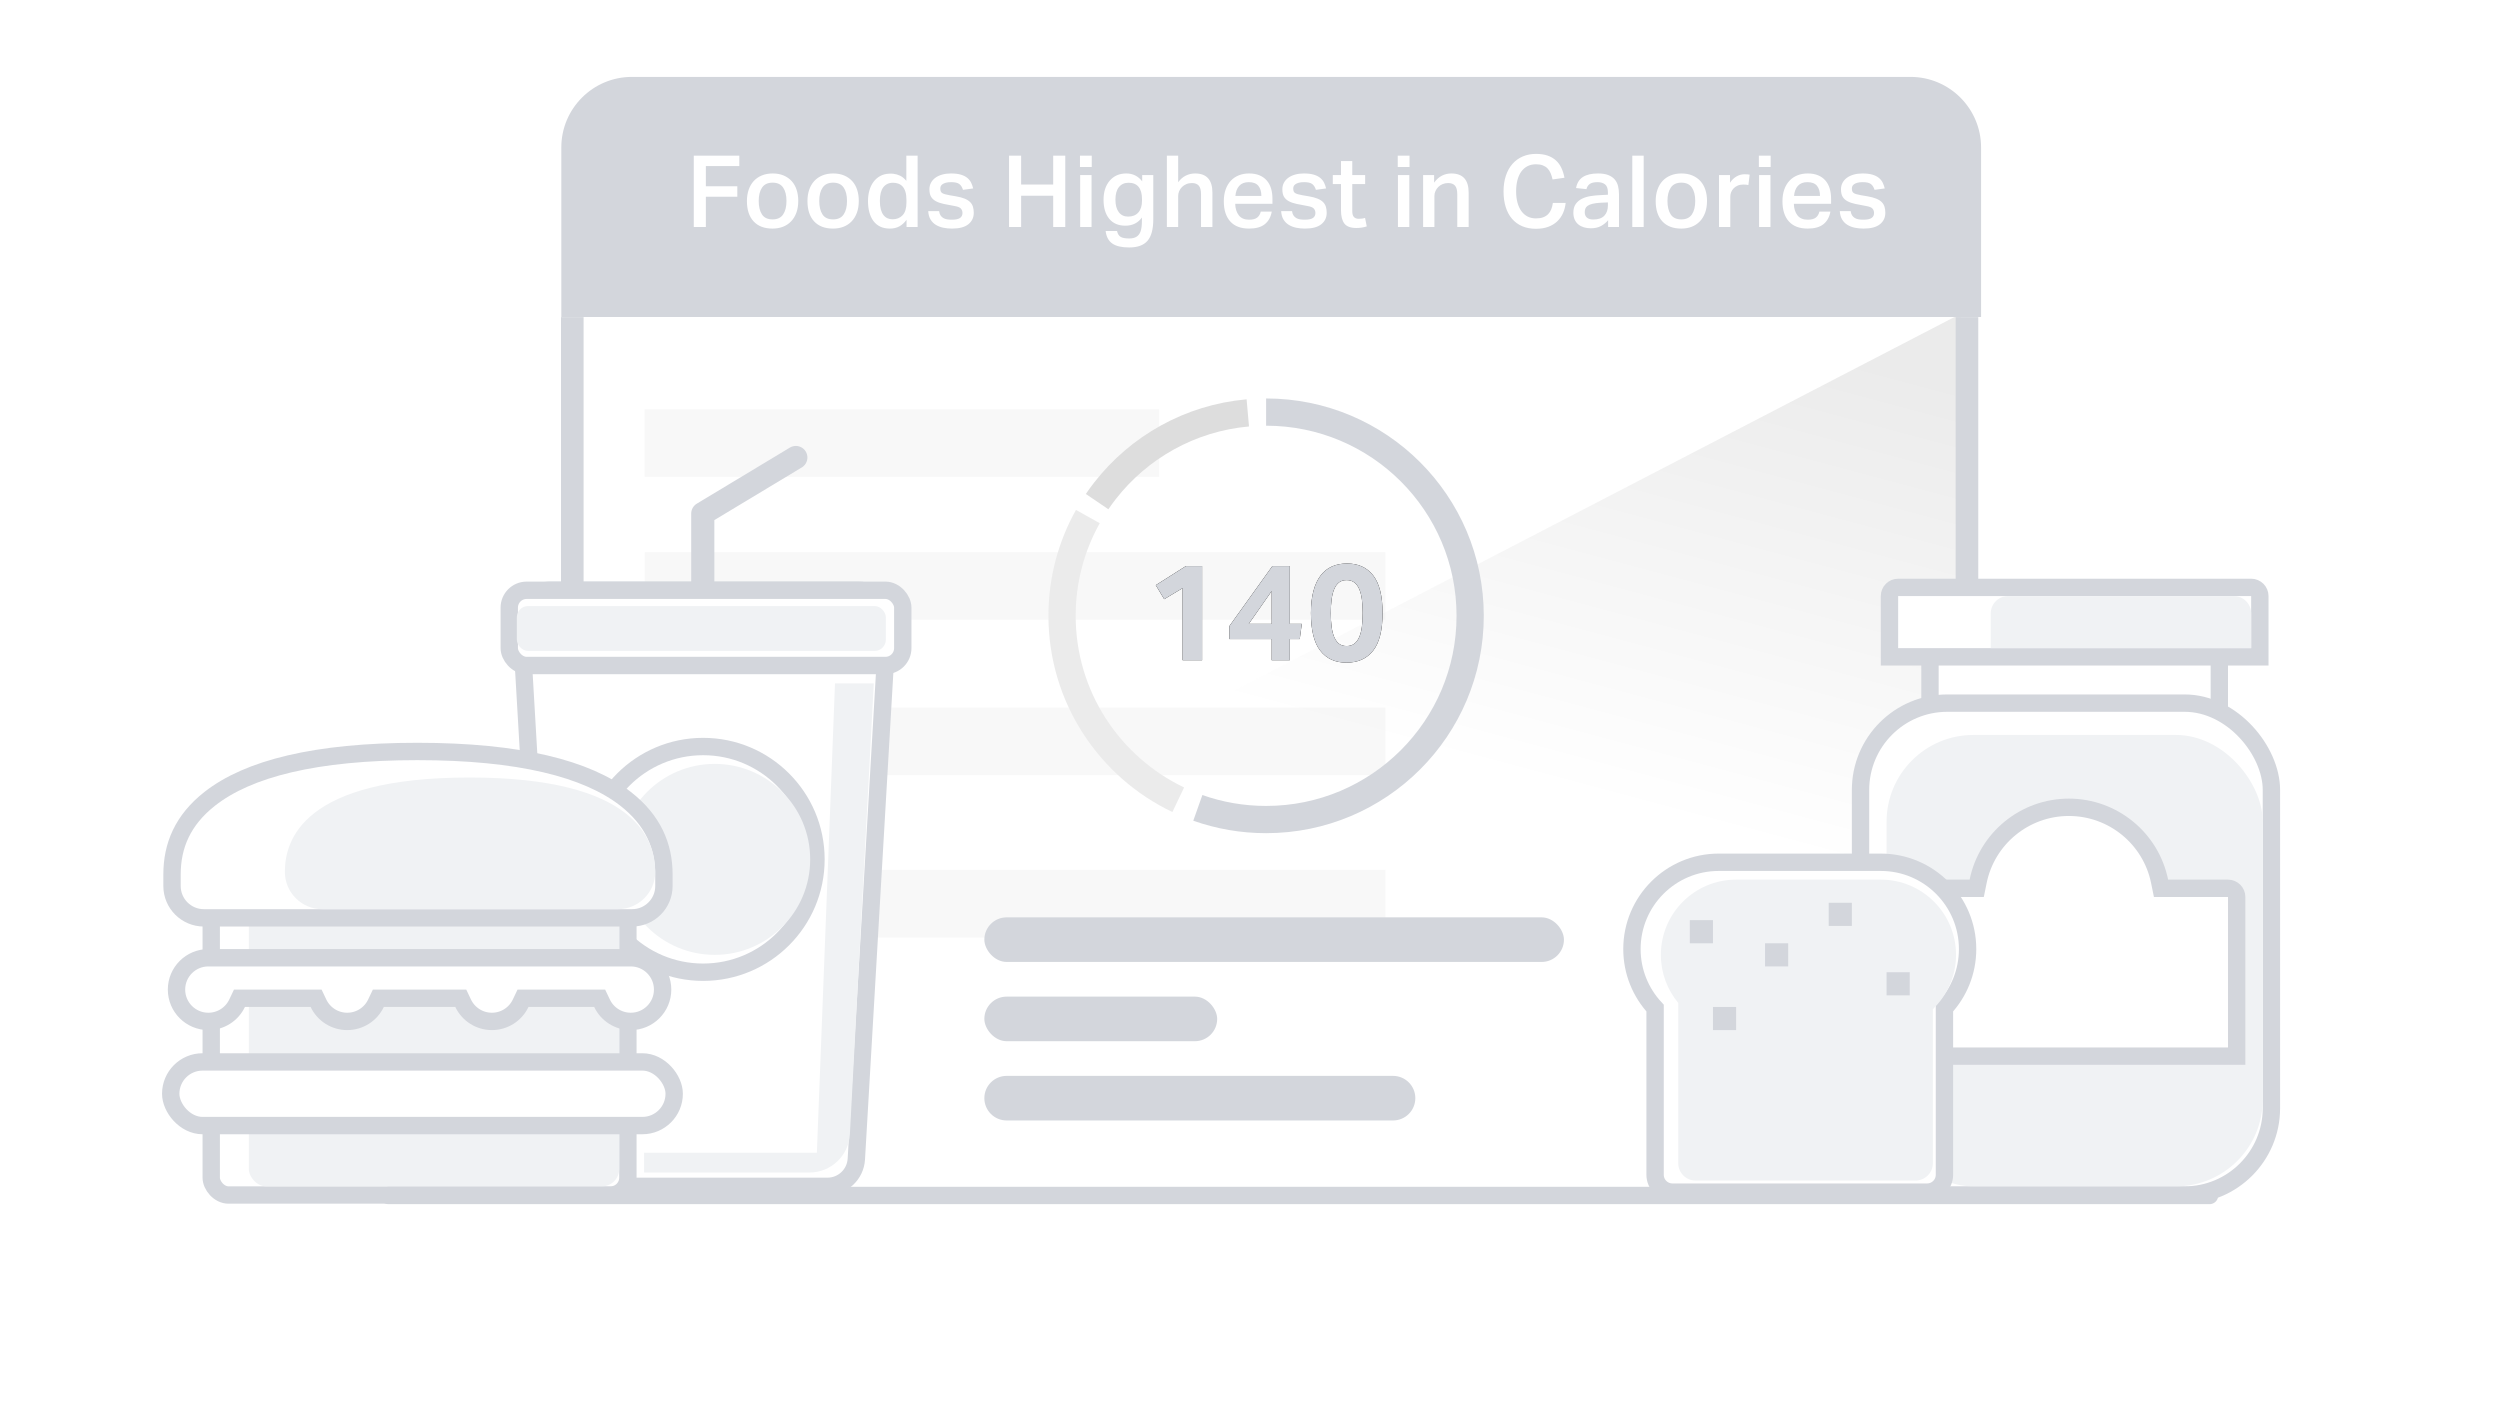 <?xml version="1.0" encoding="UTF-8"?>
<svg width="432px" height="243px" viewBox="0 0 432 243" version="1.1" xmlns="http://www.w3.org/2000/svg" xmlns:xlink="http://www.w3.org/1999/xlink">
    <!-- Generator: Sketch 52.5 (67469) - http://www.bohemiancoding.com/sketch -->
    <title>emptystate-foodanalysis</title>
    <desc>Created with Sketch.</desc>
    <defs>
        <linearGradient x1="96.501%" y1="6.975%" x2="67.577%" y2="62.803%" id="linearGradient-1">
            <stop stop-color="#E3E3E3" offset="0%"></stop>
            <stop stop-color="#FFFFFF" offset="100%"></stop>
        </linearGradient>
        <path d="M21.419,12.235 L18.242,14.141 L16.783,11.717 L21.984,8.421 L24.785,8.421 L24.785,24.686 L21.419,24.686 L21.419,12.235 Z M29.493,18.801 L36.931,8.421 L39.943,8.421 L39.943,18.401 L42.015,18.401 L41.662,21.037 L39.943,21.037 L39.943,24.686 L36.813,24.686 L36.813,21.037 L29.493,21.037 L29.493,18.801 Z M36.813,18.401 L36.813,12.729 L32.859,18.401 L36.813,18.401 Z M49.735,25.109 C47.789,25.109 46.279,24.419 45.204,23.038 C44.129,21.657 43.592,19.492 43.592,16.542 C43.592,15.067 43.737,13.792 44.027,12.717 C44.317,11.642 44.733,10.752 45.275,10.046 C45.816,9.339 46.471,8.818 47.24,8.48 C48.009,8.143 48.872,7.974 49.829,7.974 C51.775,7.974 53.285,8.669 54.36,10.057 C55.435,11.446 55.972,13.608 55.972,16.542 C55.972,19.492 55.427,21.657 54.336,23.038 C53.246,24.419 51.712,25.109 49.735,25.109 Z M49.758,22.238 C50.276,22.238 50.712,22.108 51.065,21.85 C51.418,21.591 51.704,21.214 51.924,20.72 C52.143,20.225 52.3,19.629 52.395,18.931 C52.489,18.233 52.536,17.436 52.536,16.542 C52.536,15.647 52.489,14.851 52.395,14.153 C52.3,13.455 52.143,12.858 51.924,12.364 C51.704,11.87 51.418,11.493 51.065,11.234 C50.712,10.975 50.276,10.846 49.758,10.846 C49.241,10.846 48.809,10.975 48.464,11.234 C48.119,11.493 47.84,11.87 47.628,12.364 C47.416,12.858 47.263,13.455 47.169,14.153 C47.075,14.851 47.028,15.647 47.028,16.542 C47.028,17.436 47.075,18.233 47.169,18.931 C47.263,19.629 47.416,20.225 47.628,20.72 C47.84,21.214 48.119,21.591 48.464,21.85 C48.809,22.108 49.241,22.238 49.758,22.238 Z" id="path-2"></path>
        <filter x="-7.7%" y="-17.5%" width="115.3%" height="135.0%" filterUnits="objectBoundingBox" id="filter-3">
            <feOffset dx="0" dy="0" in="SourceAlpha" result="shadowOffsetOuter1"></feOffset>
            <feGaussianBlur stdDeviation="1" in="shadowOffsetOuter1" result="shadowBlurOuter1"></feGaussianBlur>
            <feColorMatrix values="0 0 0 0 1   0 0 0 0 1   0 0 0 0 1  0 0 0 1 0" type="matrix" in="shadowBlurOuter1"></feColorMatrix>
        </filter>
    </defs>
    <g id="Search-Results---Final" stroke="none" stroke-width="1" fill="none" fill-rule="evenodd">
        <g id="Search-Default-active" transform="translate(-299, -201)">
            <rect fill="#FFFFFF" x="0" y="0" width="1366" height="1417"></rect>
            <g id="foodSearch-infographic-empty" transform="translate(299, 201)">
                <g id="Group-4" transform="translate(92.573, 13)">
                    <polygon id="Rectangle-39" fill="url(#linearGradient-1)" opacity="0.726" points="246.321 41.175 246.321 168.862 0.105 168.862"></polygon>
                    <g id="Group-3" transform="translate(4.421, 0.289)">
                        <path d="M12.203,0 L233.134,0 C239.873,-1.2380454e-15 245.337,5.464 245.337,12.203 L245.337,41.491 L0,41.491 L0,12.203 C-8.25363601e-16,5.464 5.464,1.2380454e-15 12.203,0 Z" id="Rectangle-38" fill="#D3D6DC"></path>
                        <path d="M30.76,13.614 L30.76,15.408 L24.979,15.408 L24.979,18.894 L30.415,18.894 L30.415,20.706 L24.979,20.706 L24.979,25.935 L22.891,25.935 L22.891,13.614 L30.76,13.614 Z M36.509,24.624 C37.338,24.624 37.945,24.339 38.33,23.769 C38.715,23.2 38.908,22.42 38.908,21.431 C38.908,20.453 38.715,19.682 38.33,19.119 C37.945,18.555 37.338,18.273 36.509,18.273 C35.681,18.273 35.074,18.558 34.689,19.127 C34.303,19.697 34.111,20.465 34.111,21.431 C34.111,22.409 34.298,23.186 34.672,23.761 C35.045,24.336 35.658,24.624 36.509,24.624 Z M36.492,26.211 C35.089,26.211 34.001,25.797 33.231,24.969 C32.46,24.14 32.074,22.967 32.074,21.448 C32.074,20.735 32.175,20.085 32.376,19.498 C32.578,18.912 32.868,18.411 33.248,17.997 C33.628,17.583 34.093,17.261 34.646,17.031 C35.198,16.8 35.825,16.685 36.527,16.685 C37.24,16.685 37.873,16.803 38.425,17.039 C38.977,17.275 39.44,17.6 39.814,18.014 C40.188,18.428 40.47,18.926 40.66,19.507 C40.85,20.088 40.944,20.724 40.944,21.414 C40.944,22.196 40.835,22.884 40.617,23.476 C40.398,24.068 40.09,24.569 39.693,24.977 C39.296,25.386 38.828,25.694 38.287,25.901 C37.746,26.108 37.148,26.211 36.492,26.211 Z M46.97,24.624 C47.798,24.624 48.405,24.339 48.79,23.769 C49.176,23.2 49.368,22.42 49.368,21.431 C49.368,20.453 49.176,19.682 48.79,19.119 C48.405,18.555 47.798,18.273 46.97,18.273 C46.141,18.273 45.534,18.558 45.149,19.127 C44.764,19.697 44.571,20.465 44.571,21.431 C44.571,22.409 44.758,23.186 45.132,23.761 C45.506,24.336 46.118,24.624 46.97,24.624 Z M46.952,26.211 C45.549,26.211 44.462,25.797 43.691,24.969 C42.92,24.14 42.535,22.967 42.535,21.448 C42.535,20.735 42.635,20.085 42.837,19.498 C43.038,18.912 43.328,18.411 43.708,17.997 C44.088,17.583 44.554,17.261 45.106,17.031 C45.658,16.8 46.285,16.685 46.987,16.685 C47.7,16.685 48.333,16.803 48.885,17.039 C49.437,17.275 49.9,17.6 50.274,18.014 C50.648,18.428 50.93,18.926 51.12,19.507 C51.31,20.088 51.405,20.724 51.405,21.414 C51.405,22.196 51.295,22.884 51.077,23.476 C50.858,24.068 50.55,24.569 50.154,24.977 C49.757,25.386 49.288,25.694 48.747,25.901 C48.206,26.108 47.608,26.211 46.952,26.211 Z M59.639,21.258 C59.639,20.695 59.578,20.22 59.457,19.835 C59.337,19.449 59.17,19.145 58.957,18.92 C58.744,18.696 58.497,18.535 58.215,18.437 C57.933,18.339 57.637,18.29 57.326,18.29 C56.601,18.29 56.041,18.549 55.644,19.067 C55.247,19.585 55.048,20.373 55.048,21.431 C55.048,22.006 55.103,22.495 55.212,22.898 C55.322,23.301 55.477,23.628 55.678,23.882 C55.88,24.135 56.113,24.319 56.377,24.434 C56.642,24.549 56.929,24.606 57.24,24.606 C57.953,24.606 58.531,24.373 58.974,23.907 C59.417,23.441 59.639,22.714 59.639,21.724 L59.639,21.258 Z M59.656,24.693 C59.288,25.199 58.871,25.578 58.405,25.832 C57.939,26.085 57.395,26.211 56.774,26.211 C56.13,26.211 55.572,26.096 55.1,25.866 C54.628,25.636 54.237,25.311 53.927,24.891 C53.616,24.471 53.383,23.971 53.228,23.39 C53.072,22.809 52.995,22.167 52.995,21.466 C52.995,20.81 53.075,20.197 53.236,19.628 C53.397,19.058 53.633,18.564 53.944,18.144 C54.255,17.724 54.637,17.387 55.091,17.134 C55.546,16.881 56.072,16.743 56.67,16.72 C56.786,16.708 56.901,16.706 57.016,16.711 C57.131,16.717 57.251,16.726 57.378,16.737 C57.781,16.783 58.169,16.895 58.543,17.074 C58.917,17.252 59.276,17.548 59.621,17.962 L59.621,13.614 L61.571,13.614 L61.571,25.935 L59.656,25.935 L59.656,24.693 Z M65.284,23.191 C65.319,23.49 65.399,23.735 65.526,23.925 C65.652,24.115 65.811,24.267 66,24.382 C66.19,24.497 66.412,24.575 66.665,24.615 C66.918,24.655 67.188,24.675 67.476,24.675 C68.132,24.675 68.603,24.578 68.891,24.382 C69.178,24.186 69.322,23.899 69.322,23.519 C69.322,23.22 69.233,22.967 69.055,22.76 C68.876,22.553 68.511,22.403 67.959,22.311 C67.246,22.185 66.619,22.064 66.078,21.949 C65.537,21.834 65.083,21.676 64.715,21.474 C64.347,21.273 64.07,21.014 63.886,20.698 C63.702,20.381 63.61,19.953 63.61,19.412 C63.61,18.998 63.702,18.621 63.886,18.282 C64.07,17.942 64.326,17.655 64.654,17.419 C64.982,17.183 65.373,17.002 65.828,16.875 C66.282,16.749 66.78,16.685 67.32,16.685 C68.011,16.685 68.586,16.754 69.046,16.892 C69.506,17.031 69.88,17.22 70.168,17.462 C70.456,17.704 70.674,17.98 70.824,18.29 C70.973,18.601 71.088,18.929 71.169,19.274 L69.409,19.516 C69.271,19.067 69.061,18.733 68.779,18.515 C68.497,18.296 68.028,18.187 67.372,18.187 C66.993,18.187 66.682,18.221 66.44,18.29 C66.199,18.359 66.006,18.446 65.862,18.549 C65.718,18.653 65.621,18.768 65.569,18.894 C65.517,19.021 65.491,19.147 65.491,19.274 C65.491,19.47 65.514,19.631 65.56,19.757 C65.606,19.884 65.69,19.987 65.811,20.068 C65.931,20.148 66.095,20.217 66.302,20.275 C66.509,20.332 66.768,20.39 67.079,20.447 L68.201,20.637 C68.799,20.741 69.296,20.873 69.693,21.034 C70.09,21.195 70.407,21.394 70.642,21.63 C70.878,21.865 71.042,22.139 71.134,22.449 C71.226,22.76 71.272,23.105 71.272,23.485 C71.272,24.301 70.962,24.96 70.34,25.461 C69.719,25.961 68.776,26.211 67.51,26.211 C66.993,26.211 66.495,26.162 66.018,26.065 C65.54,25.967 65.112,25.803 64.732,25.573 C64.352,25.343 64.045,25.035 63.809,24.649 C63.573,24.264 63.438,23.778 63.403,23.191 L65.284,23.191 Z M77.369,13.614 L79.457,13.614 L79.457,18.601 L84.997,18.601 L84.997,13.614 L87.085,13.614 L87.085,25.935 L84.997,25.935 L84.997,20.534 L79.457,20.534 L79.457,25.935 L77.369,25.935 L77.369,13.614 Z M91.66,13.614 L91.66,15.564 L89.624,15.564 L89.624,13.614 L91.66,13.614 Z M91.626,16.962 L91.626,25.935 L89.658,25.935 L89.658,16.962 L91.626,16.962 Z M96.029,26.625 C96.132,27.109 96.336,27.445 96.641,27.635 C96.946,27.825 97.444,27.92 98.134,27.92 C98.663,27.92 99.089,27.816 99.411,27.609 C99.733,27.402 99.966,27.086 100.11,26.66 C100.254,26.234 100.326,25.648 100.326,24.9 L100.326,24.296 C100.004,24.756 99.601,25.107 99.118,25.348 C98.634,25.59 98.088,25.711 97.478,25.711 C96.27,25.711 95.338,25.314 94.683,24.52 C94.027,23.726 93.699,22.628 93.699,21.224 C93.699,19.855 94.056,18.756 94.769,17.928 C95.482,17.1 96.437,16.685 97.634,16.685 C98.761,16.685 99.676,17.14 100.377,18.049 L100.377,16.962 L102.293,16.962 L102.293,24.589 C102.293,26.315 101.959,27.56 101.292,28.325 C100.625,29.09 99.572,29.473 98.134,29.473 C96.834,29.473 95.859,29.246 95.209,28.791 C94.559,28.337 94.176,27.615 94.061,26.625 L96.029,26.625 Z M100.343,21.12 C100.343,20.189 100.147,19.484 99.756,19.006 C99.365,18.529 98.79,18.29 98.03,18.29 C97.317,18.29 96.759,18.541 96.357,19.041 C95.954,19.541 95.753,20.263 95.753,21.207 C95.753,22.139 95.945,22.861 96.331,23.372 C96.716,23.884 97.254,24.14 97.944,24.14 C98.704,24.14 99.293,23.902 99.713,23.424 C100.133,22.947 100.343,22.271 100.343,21.397 L100.343,21.12 Z M106.592,13.614 L106.592,18.204 C106.972,17.686 107.412,17.304 107.913,17.056 C108.413,16.809 108.945,16.685 109.509,16.685 C111.511,16.685 112.512,17.79 112.512,19.999 L112.512,25.935 L110.544,25.935 L110.544,20.309 C110.544,19.585 110.412,19.075 110.147,18.782 C109.883,18.489 109.492,18.342 108.974,18.342 C108.617,18.342 108.292,18.405 107.999,18.532 C107.705,18.658 107.455,18.825 107.248,19.032 C107.041,19.239 106.88,19.478 106.765,19.748 C106.65,20.019 106.592,20.298 106.592,20.585 L106.592,25.935 L104.642,25.935 L104.642,13.614 L106.592,13.614 Z M122.765,23.278 C122.604,24.209 122.207,24.931 121.574,25.443 C120.941,25.955 120.032,26.211 118.847,26.211 C117.421,26.211 116.336,25.8 115.594,24.977 C114.852,24.155 114.481,22.996 114.481,21.5 C114.481,20.729 114.588,20.045 114.801,19.447 C115.013,18.848 115.312,18.345 115.698,17.937 C116.083,17.528 116.543,17.217 117.078,17.005 C117.613,16.792 118.203,16.685 118.847,16.685 C119.538,16.685 120.136,16.792 120.642,17.005 C121.148,17.217 121.568,17.517 121.902,17.902 C122.235,18.287 122.483,18.748 122.644,19.283 C122.805,19.818 122.885,20.413 122.885,21.069 L122.885,21.932 L116.449,21.932 C116.472,22.748 116.679,23.41 117.07,23.916 C117.461,24.422 118.053,24.675 118.847,24.675 C119.469,24.675 119.934,24.555 120.245,24.313 C120.556,24.071 120.763,23.726 120.866,23.278 L122.765,23.278 Z M120.97,20.568 C120.97,19.832 120.797,19.251 120.452,18.825 C120.107,18.4 119.555,18.187 118.796,18.187 C118.071,18.187 117.519,18.402 117.139,18.834 C116.759,19.265 116.541,19.843 116.483,20.568 L120.97,20.568 Z M126.27,23.191 C126.305,23.49 126.385,23.735 126.512,23.925 C126.638,24.115 126.797,24.267 126.986,24.382 C127.176,24.497 127.398,24.575 127.651,24.615 C127.904,24.655 128.174,24.675 128.462,24.675 C129.118,24.675 129.589,24.578 129.877,24.382 C130.165,24.186 130.308,23.899 130.308,23.519 C130.308,23.22 130.219,22.967 130.041,22.76 C129.863,22.553 129.497,22.403 128.945,22.311 C128.232,22.185 127.605,22.064 127.064,21.949 C126.523,21.834 126.069,21.676 125.701,21.474 C125.333,21.273 125.057,21.014 124.872,20.698 C124.688,20.381 124.596,19.953 124.596,19.412 C124.596,18.998 124.688,18.621 124.872,18.282 C125.057,17.942 125.312,17.655 125.64,17.419 C125.968,17.183 126.359,17.002 126.814,16.875 C127.268,16.749 127.766,16.685 128.307,16.685 C128.997,16.685 129.572,16.754 130.032,16.892 C130.492,17.031 130.866,17.22 131.154,17.462 C131.442,17.704 131.66,17.98 131.81,18.29 C131.959,18.601 132.074,18.929 132.155,19.274 L130.395,19.516 C130.257,19.067 130.047,18.733 129.765,18.515 C129.483,18.296 129.014,18.187 128.358,18.187 C127.979,18.187 127.668,18.221 127.426,18.29 C127.185,18.359 126.992,18.446 126.848,18.549 C126.705,18.653 126.607,18.768 126.555,18.894 C126.503,19.021 126.477,19.147 126.477,19.274 C126.477,19.47 126.5,19.631 126.546,19.757 C126.592,19.884 126.676,19.987 126.797,20.068 C126.917,20.148 127.081,20.217 127.288,20.275 C127.496,20.332 127.754,20.39 128.065,20.447 L129.187,20.637 C129.785,20.741 130.283,20.873 130.679,21.034 C131.076,21.195 131.393,21.394 131.629,21.63 C131.864,21.865 132.028,22.139 132.12,22.449 C132.212,22.76 132.258,23.105 132.258,23.485 C132.258,24.301 131.948,24.96 131.327,25.461 C130.705,25.961 129.762,26.211 128.496,26.211 C127.979,26.211 127.481,26.162 127.004,26.065 C126.526,25.967 126.098,25.803 125.718,25.573 C125.338,25.343 125.031,25.035 124.795,24.649 C124.559,24.264 124.424,23.778 124.389,23.191 L126.27,23.191 Z M133.314,18.515 L133.314,16.962 L134.729,16.962 L134.729,14.546 L136.679,14.546 L136.679,16.962 L138.905,16.962 L138.905,18.515 L136.679,18.515 L136.679,23.209 C136.679,23.669 136.774,24.002 136.963,24.209 C137.153,24.417 137.432,24.52 137.8,24.52 C137.996,24.52 138.183,24.509 138.361,24.486 C138.54,24.463 138.715,24.422 138.888,24.365 L139.181,25.832 C138.629,26.016 138.03,26.108 137.386,26.108 C136.397,26.108 135.707,25.852 135.315,25.34 C134.924,24.828 134.729,24.06 134.729,23.036 L134.729,18.515 L133.314,18.515 Z M146.572,13.614 L146.572,15.564 L144.536,15.564 L144.536,13.614 L146.572,13.614 Z M146.537,16.962 L146.537,25.935 L144.57,25.935 L144.57,16.962 L146.537,16.962 Z M150.82,16.962 L150.82,18.273 C151.222,17.721 151.674,17.318 152.174,17.065 C152.675,16.812 153.212,16.685 153.788,16.685 C155.79,16.685 156.79,17.79 156.79,19.999 L156.79,25.935 L154.823,25.935 L154.823,20.309 C154.823,19.585 154.691,19.075 154.426,18.782 C154.162,18.489 153.77,18.342 153.253,18.342 C152.908,18.342 152.588,18.402 152.295,18.523 C152.002,18.644 151.751,18.808 151.544,19.015 C151.337,19.222 151.173,19.461 151.052,19.731 C150.932,20.002 150.871,20.286 150.871,20.585 L150.871,25.935 L148.921,25.935 L148.921,16.962 L150.82,16.962 Z M173.552,21.776 C173.483,22.42 173.328,23.013 173.086,23.554 C172.844,24.094 172.511,24.566 172.085,24.969 C171.659,25.371 171.142,25.685 170.532,25.909 C169.922,26.134 169.215,26.246 168.409,26.246 C167.523,26.246 166.732,26.096 166.036,25.797 C165.34,25.498 164.754,25.069 164.276,24.511 C163.799,23.953 163.436,23.275 163.189,22.475 C162.942,21.676 162.818,20.781 162.818,19.792 C162.818,18.779 162.953,17.87 163.224,17.065 C163.494,16.26 163.876,15.578 164.371,15.02 C164.866,14.462 165.458,14.036 166.149,13.743 C166.839,13.45 167.598,13.303 168.427,13.303 C169.197,13.303 169.865,13.401 170.428,13.596 C170.992,13.792 171.472,14.071 171.869,14.433 C172.266,14.796 172.583,15.23 172.818,15.736 C173.054,16.242 173.23,16.806 173.345,17.427 L171.291,17.721 C171.199,17.307 171.084,16.938 170.946,16.616 C170.808,16.294 170.627,16.021 170.402,15.797 C170.178,15.572 169.905,15.4 169.583,15.279 C169.261,15.158 168.875,15.098 168.427,15.098 C167.874,15.098 167.385,15.207 166.96,15.426 C166.534,15.644 166.175,15.958 165.881,16.366 C165.588,16.775 165.366,17.266 165.217,17.842 C165.067,18.417 164.992,19.061 164.992,19.774 C164.992,20.499 165.07,21.149 165.225,21.724 C165.381,22.3 165.608,22.791 165.907,23.2 C166.206,23.608 166.566,23.919 166.986,24.132 C167.406,24.345 167.886,24.451 168.427,24.451 C168.91,24.451 169.321,24.388 169.66,24.261 C170,24.135 170.285,23.956 170.515,23.726 C170.745,23.496 170.926,23.217 171.058,22.889 C171.191,22.561 171.285,22.19 171.343,21.776 L173.552,21.776 Z M179.594,21.742 C179.008,21.776 178.533,21.839 178.171,21.932 C177.808,22.024 177.529,22.141 177.334,22.285 C177.138,22.429 177.009,22.596 176.945,22.786 C176.882,22.976 176.85,23.18 176.85,23.398 C176.85,23.79 176.974,24.094 177.221,24.313 C177.469,24.532 177.834,24.641 178.317,24.641 C179.18,24.641 179.819,24.422 180.233,23.985 C180.647,23.548 180.854,22.955 180.854,22.208 L180.854,21.69 L179.594,21.742 Z M180.889,24.762 C180.555,25.164 180.146,25.498 179.663,25.763 C179.18,26.027 178.593,26.159 177.903,26.159 C177.477,26.159 177.08,26.105 176.712,25.996 C176.344,25.886 176.025,25.722 175.755,25.504 C175.484,25.285 175.271,25.006 175.116,24.667 C174.961,24.327 174.883,23.928 174.883,23.467 C174.883,22.846 175.021,22.343 175.297,21.957 C175.573,21.572 175.933,21.27 176.376,21.051 C176.819,20.833 177.316,20.68 177.869,20.594 C178.421,20.508 178.973,20.453 179.525,20.43 L180.854,20.361 L180.854,19.981 C180.854,19.303 180.69,18.834 180.362,18.575 C180.034,18.316 179.606,18.187 179.077,18.187 C178.467,18.187 178.015,18.29 177.722,18.497 C177.429,18.704 177.236,19.004 177.144,19.395 L175.349,19.205 C175.51,18.331 175.907,17.692 176.54,17.289 C177.173,16.887 178.041,16.685 179.146,16.685 C179.859,16.685 180.448,16.777 180.914,16.962 C181.38,17.146 181.751,17.399 182.027,17.721 C182.304,18.043 182.496,18.425 182.606,18.868 C182.715,19.311 182.77,19.797 182.77,20.327 L182.77,25.935 L180.889,25.935 L180.889,24.762 Z M187.034,13.614 L187.034,25.935 L185.067,25.935 L185.067,13.614 L187.034,13.614 Z M193.543,24.624 C194.371,24.624 194.978,24.339 195.363,23.769 C195.749,23.2 195.942,22.42 195.942,21.431 C195.942,20.453 195.749,19.682 195.363,19.119 C194.978,18.555 194.371,18.273 193.543,18.273 C192.714,18.273 192.108,18.558 191.722,19.127 C191.337,19.697 191.144,20.465 191.144,21.431 C191.144,22.409 191.331,23.186 191.705,23.761 C192.079,24.336 192.691,24.624 193.543,24.624 Z M193.526,26.211 C192.122,26.211 191.035,25.797 190.264,24.969 C189.493,24.14 189.108,22.967 189.108,21.448 C189.108,20.735 189.208,20.085 189.41,19.498 C189.611,18.912 189.902,18.411 190.281,17.997 C190.661,17.583 191.127,17.261 191.679,17.031 C192.231,16.8 192.858,16.685 193.56,16.685 C194.273,16.685 194.906,16.803 195.458,17.039 C196.011,17.275 196.474,17.6 196.848,18.014 C197.221,18.428 197.503,18.926 197.693,19.507 C197.883,20.088 197.978,20.724 197.978,21.414 C197.978,22.196 197.869,22.884 197.65,23.476 C197.431,24.068 197.124,24.569 196.727,24.977 C196.33,25.386 195.861,25.694 195.32,25.901 C194.78,26.108 194.181,26.211 193.526,26.211 Z M201.949,16.962 L201.949,18.29 C202.26,17.819 202.634,17.456 203.071,17.203 C203.508,16.95 203.974,16.823 204.469,16.823 C204.665,16.823 204.828,16.829 204.961,16.841 C205.093,16.852 205.222,16.869 205.349,16.892 L205.125,18.687 C204.998,18.653 204.86,18.63 204.711,18.618 C204.561,18.607 204.406,18.601 204.245,18.601 C203.876,18.601 203.554,18.661 203.278,18.782 C203.002,18.903 202.769,19.061 202.579,19.257 C202.389,19.452 202.246,19.674 202.148,19.921 C202.05,20.168 202.001,20.419 202.001,20.672 L202.001,25.935 L200.051,25.935 L200.051,16.962 L201.949,16.962 Z M208.975,13.614 L208.975,15.564 L206.939,15.564 L206.939,13.614 L208.975,13.614 Z M208.941,16.962 L208.941,25.935 L206.974,25.935 L206.974,16.962 L208.941,16.962 Z M219.298,23.278 C219.137,24.209 218.74,24.931 218.107,25.443 C217.474,25.955 216.565,26.211 215.38,26.211 C213.954,26.211 212.869,25.8 212.127,24.977 C211.385,24.155 211.014,22.996 211.014,21.5 C211.014,20.729 211.121,20.045 211.334,19.447 C211.546,18.848 211.845,18.345 212.231,17.937 C212.616,17.528 213.076,17.217 213.611,17.005 C214.146,16.792 214.736,16.685 215.38,16.685 C216.071,16.685 216.669,16.792 217.175,17.005 C217.681,17.217 218.101,17.517 218.435,17.902 C218.768,18.287 219.016,18.748 219.177,19.283 C219.338,19.818 219.418,20.413 219.418,21.069 L219.418,21.932 L212.982,21.932 C213.005,22.748 213.212,23.41 213.603,23.916 C213.994,24.422 214.586,24.675 215.38,24.675 C216.002,24.675 216.467,24.555 216.778,24.313 C217.089,24.071 217.296,23.726 217.399,23.278 L219.298,23.278 Z M217.503,20.568 C217.503,19.832 217.33,19.251 216.985,18.825 C216.64,18.4 216.088,18.187 215.328,18.187 C214.604,18.187 214.051,18.402 213.672,18.834 C213.292,19.265 213.074,19.843 213.016,20.568 L217.503,20.568 Z M222.803,23.191 C222.838,23.49 222.918,23.735 223.045,23.925 C223.171,24.115 223.33,24.267 223.519,24.382 C223.709,24.497 223.931,24.575 224.184,24.615 C224.437,24.655 224.707,24.675 224.995,24.675 C225.651,24.675 226.122,24.578 226.41,24.382 C226.698,24.186 226.841,23.899 226.841,23.519 C226.841,23.22 226.752,22.967 226.574,22.76 C226.396,22.553 226.03,22.403 225.478,22.311 C224.765,22.185 224.138,22.064 223.597,21.949 C223.056,21.834 222.602,21.676 222.234,21.474 C221.866,21.273 221.589,21.014 221.405,20.698 C221.221,20.381 221.129,19.953 221.129,19.412 C221.129,18.998 221.221,18.621 221.405,18.282 C221.589,17.942 221.845,17.655 222.173,17.419 C222.501,17.183 222.892,17.002 223.347,16.875 C223.801,16.749 224.299,16.685 224.84,16.685 C225.53,16.685 226.105,16.754 226.565,16.892 C227.025,17.031 227.399,17.22 227.687,17.462 C227.975,17.704 228.193,17.98 228.343,18.29 C228.492,18.601 228.607,18.929 228.688,19.274 L226.928,19.516 C226.79,19.067 226.58,18.733 226.298,18.515 C226.016,18.296 225.547,18.187 224.891,18.187 C224.512,18.187 224.201,18.221 223.959,18.29 C223.718,18.359 223.525,18.446 223.381,18.549 C223.238,18.653 223.14,18.768 223.088,18.894 C223.036,19.021 223.01,19.147 223.01,19.274 C223.01,19.47 223.033,19.631 223.079,19.757 C223.125,19.884 223.209,19.987 223.33,20.068 C223.45,20.148 223.614,20.217 223.821,20.275 C224.028,20.332 224.287,20.39 224.598,20.447 L225.72,20.637 C226.318,20.741 226.815,20.873 227.212,21.034 C227.609,21.195 227.926,21.394 228.162,21.63 C228.397,21.865 228.561,22.139 228.653,22.449 C228.745,22.76 228.791,23.105 228.791,23.485 C228.791,24.301 228.481,24.96 227.86,25.461 C227.238,25.961 226.295,26.211 225.029,26.211 C224.512,26.211 224.014,26.162 223.537,26.065 C223.059,25.967 222.631,25.803 222.251,25.573 C221.871,25.343 221.564,25.035 221.328,24.649 C221.092,24.264 220.957,23.778 220.922,23.191 L222.803,23.191 Z" id="Foods-Highest-in-Cal" fill="#FFFFFF"></path>
                    </g>
                    <path d="M6.319,43.752 L6.319,163.228" id="Line-14" stroke="#D3D6DC" stroke-width="3.905" stroke-linecap="square"></path>
                    <path d="M247.319,43.752 L247.319,163.228" id="Line-14" stroke="#D3D6DC" stroke-width="3.905" stroke-linecap="square"></path>
                </g>
                <rect id="Rectangle-41" fill="#E8E8E8" opacity="0.3" x="111.408" y="95.406" width="127.993" height="11.683"></rect>
                <rect id="Rectangle-41-Copy-2" fill="#E8E8E8" opacity="0.3" x="111.388" y="70.707" width="88.911" height="11.683"></rect>
                <rect id="Rectangle-41" fill="#E8E8E8" opacity="0.3" x="111.408" y="122.253" width="127.993" height="11.683"></rect>
                <rect id="Rectangle-41" fill="#E8E8E8" opacity="0.3" x="111.408" y="150.321" width="127.993" height="11.683"></rect>
                <rect id="Rectangle-41-Copy" fill="#F0F2F4" opacity="0.3" x="313.657" y="150.321" width="23.449" height="11.683"></rect>
                <g id="Drink" transform="translate(88, 79)" fill-rule="nonzero">
                    <path d="M7,23 L60.401,23 C63.162,23 65.401,25.239 65.401,28 C65.401,28.097 65.398,28.194 65.392,28.291 L59.975,121.291 C59.821,123.935 57.632,126 54.983,126 L12.418,126 C9.769,126 7.58,123.935 7.426,121.291 L2.009,28.291 C1.848,25.534 3.953,23.169 6.709,23.008 C6.806,23.003 6.903,23 7,23 Z" id="Rectangle" stroke="#D3D6DC" stroke-width="3" fill="#FFFFFF"></path>
                    <circle id="Oval" stroke="#D3D6DC" stroke-width="3" cx="33.5" cy="69.5" r="19.5"></circle>
                    <circle id="Oval" fill="#F0F2F4" cx="35.5" cy="69.5" r="16.5"></circle>
                    <rect id="Rectangle" stroke="#D3D6DC" stroke-width="3" fill="#FFFFFF" x="0" y="23" width="68" height="13" rx="3"></rect>
                    <polyline id="Path-2" stroke="#D3D6DC" stroke-width="4" stroke-linecap="round" stroke-linejoin="round" points="49.521 0.059 33.44 9.745 33.44 22"></polyline>
                </g>
                <g id="Burger" transform="translate(28, 128)" fill-rule="nonzero">
                    <rect id="Rectangle" stroke="#D3D6DC" stroke-width="3" fill="#FFFFFF" x="8.5" y="24.5" width="72" height="54" rx="3"></rect>
                    <rect id="Rectangle" fill="#F0F2F4" x="15" y="28" width="64" height="49" rx="3"></rect>
                    <path d="M1.726,23.105 C1.726,24.105 1.726,24.105 1.726,25.105 C1.726,28.143 4.189,30.605 7.226,30.605 L81.226,30.605 C84.264,30.605 86.726,28.143 86.726,25.105 C86.726,24.145 86.726,24.145 86.726,23.105 C86.726,18.205 84.851,13.73 80.085,10.027 C73.4,4.833 61.745,1.853 44.113,1.853 C26.486,1.853 14.88,4.831 8.259,10.023 C3.551,13.715 1.726,18.16 1.726,23.105 Z" id="Rectangle" stroke="#D3D6DC" stroke-width="3" fill="#FFFFFF"></path>
                    <path d="M21.226,22.656 C21.226,17.141 24.371,6.353 53.144,6.353 C81.917,6.353 85.226,17.141 85.226,22.656 C85.226,22.656 85.226,22.656 85.226,22.656 L85.226,22.656 C85.226,26.218 82.339,29.105 78.777,29.105 L27.675,29.105 C24.114,29.105 21.226,26.218 21.226,22.656 C21.226,22.656 21.226,22.656 21.226,22.656 Z" id="Rectangle" fill="#F0F2F4"></path>
                    <rect id="Rectangle" stroke="#D3D6DC" stroke-width="3" fill="#FFFFFF" x="1.5" y="55.5" width="87" height="11" rx="5.5"></rect>
                    <path d="M81,37.5 L8,37.5 C4.962,37.5 2.5,39.962 2.5,43 C2.5,46.038 4.962,48.5 8,48.5 C10.146,48.5 12.067,47.261 12.971,45.356 L13.378,44.5 L26.622,44.5 L27.029,45.356 C27.933,47.261 29.854,48.5 32,48.5 C34.146,48.5 36.067,47.261 36.971,45.356 L37.378,44.5 L51.622,44.5 L52.029,45.356 C52.933,47.261 54.854,48.5 57,48.5 C59.146,48.5 61.067,47.261 61.971,45.356 L62.378,44.5 L75.622,44.5 L76.029,45.356 C76.933,47.261 78.854,48.5 81,48.5 C84.038,48.5 86.5,46.038 86.5,43 C86.5,39.962 84.038,37.5 81,37.5 Z" id="Combined-Shape" stroke="#D3D6DC" stroke-width="3" fill="#FFFFFF"></path>
                </g>
                <g id="Bottle" transform="translate(320, 100)" fill-rule="nonzero">
                    <path d="M13.5,25.5 L63.5,25.5 L63.5,14 C63.5,13.172 62.828,12.5 62,12.5 L15,12.5 C14.172,12.5 13.5,13.172 13.5,14 L13.5,25.5 Z" id="Rectangle" stroke="#D3D6DC" stroke-width="3" fill="#FFFFFF"></path>
                    <rect id="Rectangle" stroke="#D3D6DC" stroke-width="3" fill="#FFFFFF" x="1.5" y="21.5" width="71" height="85" rx="15"></rect>
                    <rect id="Rectangle" fill="#F0F2F4" x="6" y="27" width="65" height="78" rx="15"></rect>
                    <path d="M7.5,82.5 L66.5,82.5 L66.5,55 C66.5,54.172 65.828,53.5 65,53.5 L53.424,53.5 L53.18,52.298 C51.678,44.901 45.144,39.5 37.5,39.5 C29.856,39.5 23.322,44.901 21.82,52.298 L21.576,53.5 L9,53.5 C8.172,53.5 7.5,54.172 7.5,55 L7.5,82.5 Z" id="Combined-Shape" stroke="#D3D6DC" stroke-width="3" fill="#FFFFFF"></path>
                    <path d="M6.5,13.5 L70.5,13.5 L70.5,3 C70.5,2.172 69.828,1.5 69,1.5 L8,1.5 C7.172,1.5 6.5,2.172 6.5,3 L6.5,13.5 Z" id="Rectangle" stroke="#D3D6DC" stroke-width="3" fill="#FFFFFF"></path>
                    <path d="M27,3 L66,3 C67.657,3 69,4.343 69,6 L69,12 L24,12 L24,6 C24,4.343 25.343,3 27,3 Z" id="Rectangle" fill="#F0F2F4"></path>
                </g>
                <g id="Bread" transform="translate(282, 149)" fill-rule="nonzero">
                    <path d="M54,25.198 L54,54 C54,55.657 52.657,57 51,57 L7,57 C5.343,57 4,55.657 4,54 L4,25.198 C1.518,22.522 2.2586427e-15,18.938 1.77635684e-15,15 C7.61826213e-16,6.716 6.716,1.52179594e-15 15,0 L43,0 C51.284,-1.52179594e-15 58,6.716 58,15 C58,18.938 56.482,22.522 54,25.198 Z" id="Combined-Shape" stroke="#D3D6DC" stroke-width="3" fill="#FFFFFF"></path>
                    <path d="M52,25.381 L52,52 C52,53.657 50.657,55 49,55 L11,55 C9.343,55 8,53.657 8,52 L8,24.307 C6.127,22.055 5,19.159 5,16 C5,8.82 10.82,3 18,3 L43,3 C50.18,3 56,8.82 56,16 C56,19.687 54.465,23.015 52,25.381 Z" id="Combined-Shape" fill="#F0F2F4"></path>
                    <rect id="Rectangle" fill="#D3D6DC" x="10" y="10" width="4" height="4"></rect>
                    <rect id="Rectangle" fill="#D3D6DC" x="34" y="7" width="4" height="4"></rect>
                    <rect id="Rectangle" fill="#D3D6DC" x="44" y="19" width="4" height="4"></rect>
                    <rect id="Rectangle" fill="#D3D6DC" x="23" y="14" width="4" height="4"></rect>
                    <rect id="Rectangle" fill="#D3D6DC" x="14" y="25" width="4" height="4"></rect>
                </g>
                <g id="Group-19" transform="translate(88.657, 104.357)" fill="#F0F2F4">
                    <g id="Group-9">
                        <rect id="Rectangle-49" x="0.653" y="0.368" width="63.763" height="7.755" rx="1.941"></rect>
                        <path d="M55.63,13.739 L52.498,94.841 L22.643,94.841 L22.643,98.255 L51.213,98.255 C54.934,98.255 58.006,95.343 58.203,91.626 L62.336,13.739 L55.63,13.739 Z" id="Path-11"></path>
                    </g>
                </g>
                <path d="M381.807,206.579 L67.136,206.579" id="Line-15" stroke="#D3D6DC" stroke-width="3" stroke-linecap="round" stroke-linejoin="round"></path>
                <g id="Wheel" transform="translate(182.936, 89.398)">
                    <g id="Group-11">
                        <g id="140">
                            <use fill="black" fill-opacity="1" filter="url(#filter-3)" xlink:href="#path-2"></use>
                            <use fill="#D3D6DC" fill-rule="evenodd" xlink:href="#path-2"></use>
                        </g>
                    </g>
                </g>
                <g id="wheel" transform="translate(182.936, 71.208)" stroke-width="4.707">
                    <g id="Group-2" transform="translate(0.588, 0)">
                        <path d="M23.461,68.392 C27.15,69.699 31.122,70.411 35.26,70.411 C54.734,70.411 70.52,54.649 70.52,35.205 C70.52,15.762 54.734,0 35.26,0" id="Oval-3" stroke="#D3D6DC"></path>
                        <path d="M4.459,18.055 C1.619,23.13 0,28.979 0,35.205 C0,49.221 8.203,61.324 20.077,66.989" id="Oval-3" stroke="#EBEBEB"></path>
                        <path d="M32.097,0.14 C22.094,1.028 13.293,6.086 7.449,13.561 C6.964,14.181 6.499,14.819 6.056,15.472" id="Oval-3" stroke="#DDDDDD"></path>
                    </g>
                </g>
                <g id="lines" transform="translate(170.096, 158.52)" fill="#D3D6DC" fill-rule="nonzero">
                    <rect id="Rectangle-16" x="0" y="0" width="100.152" height="7.704" rx="3.852"></rect>
                    <rect id="Rectangle-16" x="0" y="13.696" width="40.232" height="7.704" rx="3.852"></rect>
                    <path d="M3.852,27.392 L70.62,27.392 C72.747,27.392 74.472,29.117 74.472,31.244 L74.472,31.244 C74.472,33.371 72.747,35.096 70.62,35.096 L3.852,35.096 C1.725,35.096 2.60531462e-16,33.371 0,31.244 L0,31.244 C-2.60531462e-16,29.117 1.725,27.392 3.852,27.392 Z" id="Rectangle-16"></path>
                </g>
            </g>
        </g>
    </g>
</svg>